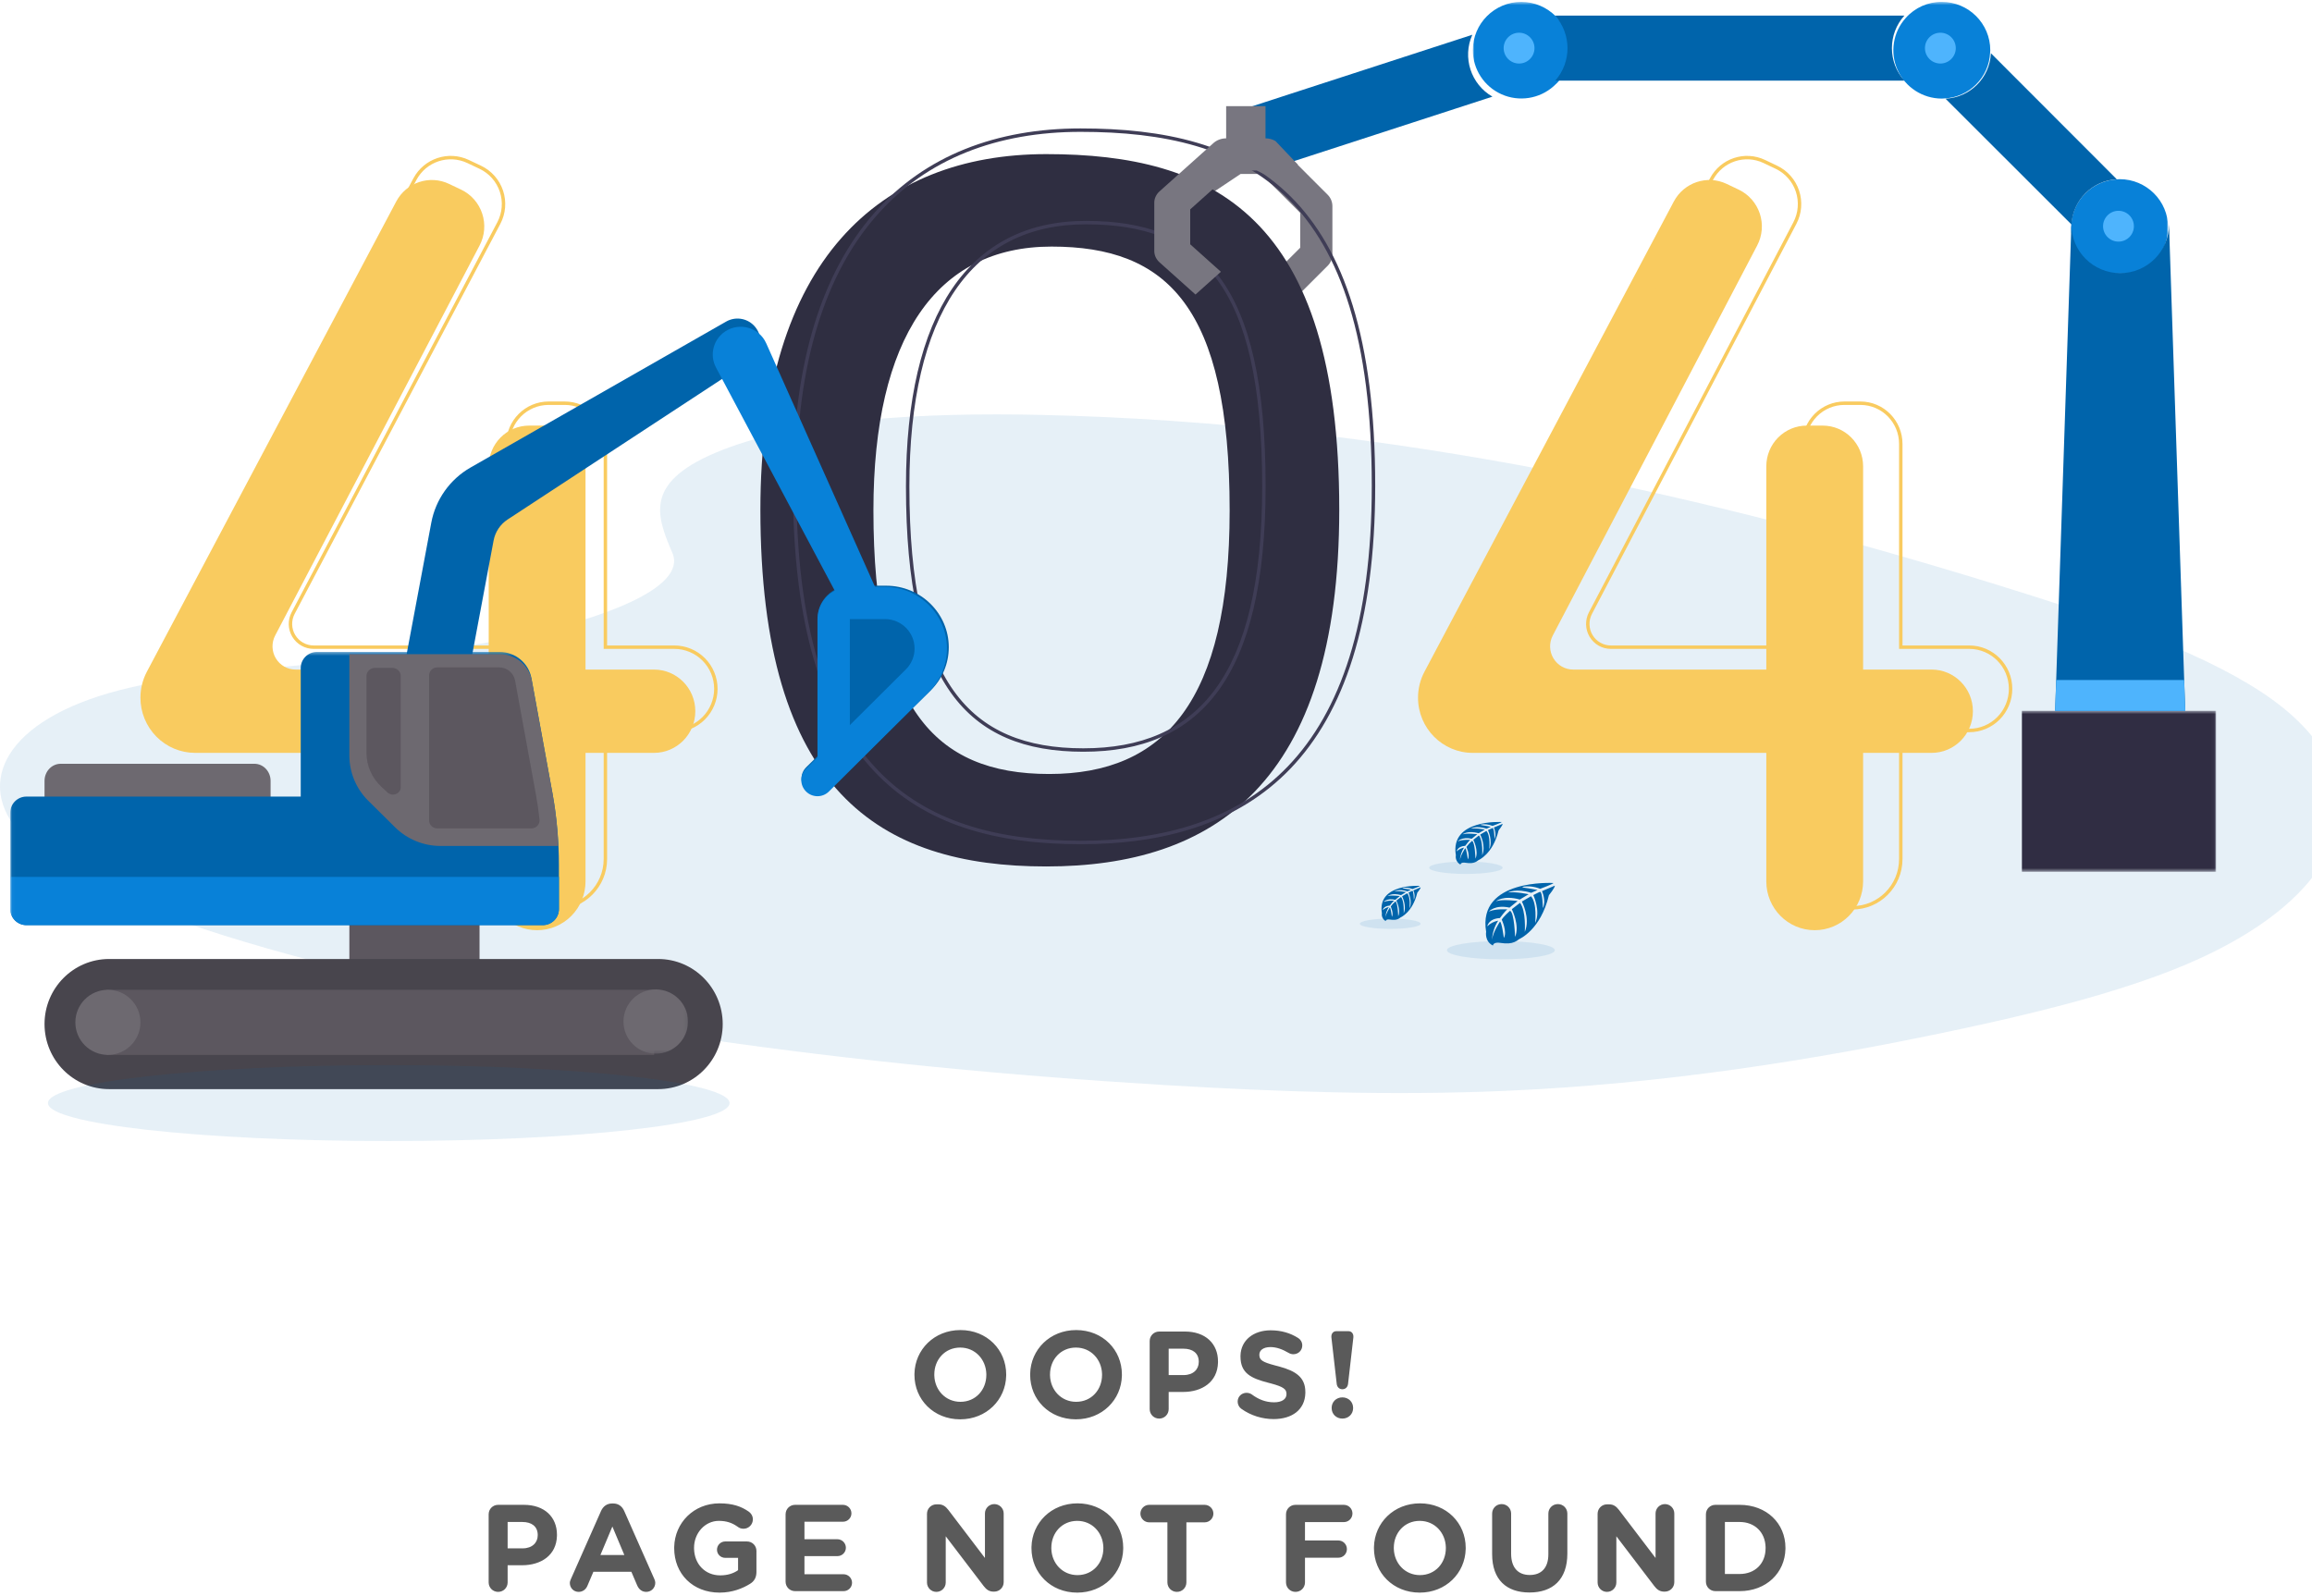 <svg width="675" height="466" viewBox="0 0 675 466" fill="none" xmlns="http://www.w3.org/2000/svg">
<path opacity="0.1" d="M210.889 131.386C234.063 122.272 270.44 120.413 303.552 121.143C407.56 123.42 501.445 145.572 582.651 170.632C612.052 179.706 640.995 189.484 660.08 201.977C698.927 227.409 687.403 262.638 633.387 283.588C615.006 290.718 592.728 296.201 569.852 301.02C529.173 309.637 485.308 316.547 439.145 318.539C406.233 319.939 372.909 318.798 340.189 316.839C248.76 311.349 159.024 299.288 83.806 278.556C50.814 269.482 19.72 258.197 6.138 243.506C-7.444 228.816 1.239 210.216 34.928 201.519C48.869 197.928 65.517 196.302 81.828 194.782C105.832 192.538 130.221 190.321 151.881 185.76C174.259 181.047 200.752 171.933 196.324 161.504C191.551 150.312 187.741 140.487 210.889 131.386Z" fill="#0064AB"/>
<path fill-rule="evenodd" clip-rule="evenodd" d="M387.623 56.867L373.523 42.773C372.642 41.892 371.446 41.396 370.2 41.396V32H360.8V41.396C359.873 41.398 358.964 41.672 358.191 42.185L344.091 51.581C342.785 52.453 342 53.921 342 55.49V74.282C342 75.528 342.496 76.723 343.377 77.604L352.777 87L359.423 80.357L351.4 72.337V58.004L362.209 50.792H368.24L379.6 62.133V72.337L371.577 80.357L378.223 87L387.623 77.604C388.504 76.723 389 75.528 389 74.282V60.188C389 58.943 388.504 57.748 387.623 56.867Z" fill="#787680"/>
<path fill-rule="evenodd" clip-rule="evenodd" d="M222 148.827C222 76.148 256.88 45 305.461 45C354.042 45 391 62.997 391 148.827C391 229.12 354.042 253 305.461 253C256.88 253 222 231.196 222 148.827ZM255 149.053C255 206.229 272.597 226 306.28 226C339.962 226 359 204.788 359 149.053C359 89.475 340.683 72 307 72C273.317 72 255 98.604 255 149.053Z" fill="#2F2E41"/>
<path d="M190.936 195.51H170.945V136.16C170.945 129.596 165.666 124.274 159.155 124.274H154.471C151.344 124.274 148.345 125.526 146.134 127.755C143.923 129.984 142.681 133.008 142.681 136.16V195.51H86.292C83.932 195.51 81.745 194.264 80.527 192.227C79.309 190.19 79.238 187.658 80.341 185.555L140.022 71.675C141.526 68.806 141.801 65.442 140.783 62.363C139.765 59.285 137.543 56.76 134.633 55.374L131.109 53.697C125.428 50.992 118.64 53.255 115.678 58.842L42.888 196.119C41.648 198.457 41 201.067 41 203.717C41 207.992 42.684 212.091 45.682 215.114C48.681 218.136 52.747 219.834 56.987 219.834H142.681V257.364C142.681 261.142 144.17 264.766 146.82 267.438C149.47 270.11 153.065 271.611 156.813 271.611H156.813C160.561 271.611 164.155 270.11 166.806 267.438C169.456 264.766 170.945 261.142 170.945 257.364V219.834H190.936C197.599 219.834 203 214.389 203 207.672C203 200.955 197.599 195.51 190.936 195.51Z" fill="#F9CB5F"/>
<path d="M563.936 195.51H543.945V136.16C543.945 129.596 538.666 124.274 532.155 124.274H527.471C524.344 124.274 521.345 125.526 519.134 127.755C516.923 129.984 515.681 133.008 515.681 136.16V195.51H459.292C456.932 195.51 454.745 194.264 453.527 192.227C452.309 190.19 452.238 187.658 453.341 185.555L513.022 71.675C514.526 68.806 514.801 65.442 513.783 62.363C512.765 59.285 510.543 56.76 507.633 55.374L504.109 53.697C498.428 50.992 491.64 53.255 488.678 58.842L415.888 196.119C414.648 198.457 414 201.067 414 203.717C414 212.619 421.157 219.834 429.987 219.834H515.681V257.364C515.681 265.232 522.008 271.611 529.813 271.611C537.618 271.611 543.945 265.232 543.945 257.364V219.834H563.936C570.599 219.834 576 214.389 576 207.672C576 200.955 570.599 195.51 563.936 195.51Z" fill="#F9CB5F"/>
<path fill-rule="evenodd" clip-rule="evenodd" d="M196.862 188.971H176.747V129.621C176.747 126.469 175.497 123.445 173.272 121.216C171.048 118.987 168.03 117.735 164.884 117.735H160.171C153.62 117.735 148.309 123.057 148.309 129.621V188.971H91.571C89.197 188.971 86.996 187.725 85.771 185.688C84.546 183.651 84.475 181.119 85.584 179.016L145.634 65.136C147.147 62.267 147.423 58.903 146.399 55.824C145.375 52.746 143.139 50.221 140.21 48.836L136.666 47.158C130.949 44.453 124.119 46.716 121.139 52.303L47.9 189.58C46.653 191.918 46 194.528 46 197.178V197.178C46 206.08 53.202 213.296 62.085 213.296H148.309V250.825C148.309 254.603 149.807 258.227 152.473 260.899C155.14 263.571 158.757 265.072 162.528 265.072H162.528C170.381 265.072 176.747 258.693 176.747 250.825V213.296H196.862C200.081 213.296 203.168 212.014 205.445 209.733C207.721 207.452 209 204.359 209 201.133V201.133C209 197.908 207.721 194.814 205.445 192.533C203.168 190.252 200.081 188.971 196.862 188.971V188.971Z" stroke="#F9CB5F"/>
<path fill-rule="evenodd" clip-rule="evenodd" d="M131.514 225.018L113 221.544L125.915 152.627C127.188 145.831 131.383 139.938 137.384 136.51L212.005 93.897C214.621 92.403 217.912 92.845 220.042 94.976C223.04 97.975 222.525 102.971 218.98 105.295L148.201 151.69C146.056 153.095 144.578 155.314 144.106 157.836L131.514 225.018Z" fill="#0064AB"/>
<path fill-rule="evenodd" clip-rule="evenodd" d="M574.936 188.971H554.945V129.621C554.945 123.057 549.666 117.735 543.155 117.735H538.471C535.344 117.735 532.345 118.987 530.134 121.216C527.923 123.445 526.681 126.469 526.681 129.621V188.971H470.292C467.932 188.971 465.745 187.725 464.527 185.688C463.309 183.651 463.238 181.119 464.341 179.016L524.022 65.136C525.526 62.267 525.801 58.903 524.783 55.824C523.765 52.746 521.543 50.221 518.633 48.836L515.109 47.158C509.428 44.453 502.64 46.716 499.678 52.303L426.888 189.58C425.648 191.918 425 194.528 425 197.178V197.178C425 206.08 432.157 213.296 440.987 213.296H526.681V250.825C526.681 258.693 533.008 265.072 540.813 265.072V265.072C548.618 265.072 554.945 258.693 554.945 250.825V213.296H574.936C578.136 213.296 581.204 212.014 583.467 209.733C585.729 207.452 587 204.359 587 201.133V201.133C587 194.416 581.599 188.971 574.936 188.971Z" stroke="#F9CB5F"/>
<path d="M401 141.827H401.5H401ZM369 142.053H369.5H369ZM315.461 37.5C291.06 37.5 270.044 45.326 255.137 62.329C240.237 79.323 231.5 105.414 231.5 141.827H232.5C232.5 105.561 241.203 79.739 255.889 62.989C270.566 46.248 291.281 38.5 315.461 38.5V37.5ZM231.5 141.827C231.5 183.067 240.23 209.263 255.148 225.144C270.076 241.035 291.105 246.5 315.461 246.5V245.5C291.237 245.5 270.535 240.064 255.877 224.46C241.211 208.847 232.5 182.956 232.5 141.827H231.5ZM315.461 246.5C339.827 246.5 361.368 240.511 376.81 224.369C392.246 208.232 401.5 182.04 401.5 141.827H400.5C400.5 181.907 391.275 207.801 376.087 223.678C360.904 239.549 339.675 245.5 315.461 245.5V246.5ZM401.5 141.827C401.5 98.856 392.251 72.738 376.801 57.373C361.348 42.005 339.798 37.5 315.461 37.5V38.5C339.705 38.5 360.924 42.993 376.096 58.082C391.27 73.172 400.5 98.968 400.5 141.827H401.5ZM316.28 218.5C299.544 218.5 286.904 213.596 278.416 201.678C269.899 189.718 265.5 170.612 265.5 142.053H264.5C264.5 170.671 268.899 190.038 277.602 202.258C286.333 214.519 299.332 219.5 316.28 219.5V218.5ZM265.5 142.053C265.5 116.876 270.073 97.728 278.783 84.889C287.472 72.079 300.312 65.5 317 65.5V64.5C300.006 64.5 286.845 71.223 277.955 84.328C269.086 97.403 264.5 116.781 264.5 142.053H265.5ZM317 65.5C333.753 65.5 346.57 69.841 355.23 81.483C363.92 93.166 368.5 112.292 368.5 142.053H369.5C369.5 112.237 364.921 92.836 356.032 80.886C347.113 68.896 333.929 64.5 317 64.5V65.5ZM368.5 142.053C368.5 169.881 363.744 188.989 354.867 201.132C346.015 213.241 333.006 218.5 316.28 218.5V219.5C333.236 219.5 346.587 214.153 355.674 201.722C364.737 189.325 369.5 169.96 369.5 142.053H368.5ZM316.28 219.5H316.28V218.5H316.28V219.5Z" fill="#3F3D56"/>
<path fill-rule="evenodd" clip-rule="evenodd" d="M238.777 232.018C237.555 232.018 236.333 231.559 235.4 230.643C233.533 228.81 233.533 225.84 235.4 224.007L238.777 220.69V180.402C238.777 175.227 243.066 171.018 248.333 171.018L258.715 171.02C268.798 171.023 277 179.081 277 188.983C277 193.781 275.096 198.292 271.643 201.683L242.155 230.643C241.223 231.559 240 232.018 238.777 232.018Z" fill="#0064AB"/>
<path fill-rule="evenodd" clip-rule="evenodd" d="M102 285.018H140V266.018H102V285.018Z" fill="#5C575F"/>
<path fill-rule="evenodd" clip-rule="evenodd" d="M79 233.018H13V228.017C13 225.256 15.111 223.018 17.715 223.018H74.286C76.889 223.018 79 225.256 79 228.017V233.018Z" fill="#6D6970"/>
<path fill-rule="evenodd" clip-rule="evenodd" d="M192.143 318.018H31.857C21.443 318.018 13 309.511 13 299.018C13 288.524 21.443 280.018 31.857 280.018H192.143C202.557 280.018 211 288.524 211 299.018C211 309.511 202.557 318.018 192.143 318.018Z" fill="#48454D"/>
<path fill-rule="evenodd" clip-rule="evenodd" d="M31 308.018H191V289.018H31V308.018Z" fill="#5C575F"/>
<path fill-rule="evenodd" clip-rule="evenodd" d="M31.5 289.018C36.746 289.018 41 293.271 41 298.518C41 303.765 36.746 308.018 31.5 308.018C26.253 308.018 22 303.765 22 298.518C22 293.271 26.253 289.018 31.5 289.018Z" fill="#6D6970"/>
<mask id="mask0" mask-type="alpha" maskUnits="userSpaceOnUse" x="3" y="190" width="198" height="118">
<path fill-rule="evenodd" clip-rule="evenodd" d="M3.032 190.366H200.871V307.669H3.032V190.366Z" fill="white"/>
</mask>
<g mask="url(#mask0)">
<path fill-rule="evenodd" clip-rule="evenodd" d="M191.448 288.901C196.653 288.901 200.871 293.102 200.871 298.285C200.871 303.468 196.653 307.669 191.448 307.669C186.245 307.669 182.026 303.468 182.026 298.285C182.026 293.102 186.245 288.901 191.448 288.901Z" fill="#6D6970"/>
<path fill-rule="evenodd" clip-rule="evenodd" d="M145.895 190.366H92.513C89.911 190.366 87.802 192.467 87.802 195.058V232.595H7.711C5.11 232.595 3 234.696 3 237.288V265.44C3 268.032 5.11 270.133 7.711 270.133H158.47C161.072 270.133 163.181 268.032 163.181 265.44V252.559C163.181 245.522 162.545 238.499 161.282 231.575L155.165 198.072C154.351 193.61 150.449 190.366 145.895 190.366Z" fill="#0064AB"/>
<path fill-rule="evenodd" clip-rule="evenodd" d="M158.47 270.133H7.711C5.11 270.133 3 268.032 3 265.44V256.056H163.181V265.44C163.181 268.032 161.072 270.133 158.47 270.133Z" fill="#0881D8"/>
</g>
<path fill-rule="evenodd" clip-rule="evenodd" d="M161.365 232.003L155.247 198.681C154.433 194.243 150.529 191.018 145.973 191.018H102V220.619C102 225.569 103.986 230.317 107.522 233.818L115.33 241.55C118.865 245.051 123.661 247.018 128.66 247.018H163C162.744 241.984 162.277 236.965 161.365 232.003Z" fill="#6D6970"/>
<path fill-rule="evenodd" clip-rule="evenodd" d="M114.5 195.018H109.5C108.119 195.018 107 196.061 107 197.347V219.905C107 223.611 108.581 227.165 111.394 229.786L113.12 231.393C114.552 232.727 117 231.783 117 229.896V197.347C117 196.061 115.881 195.018 114.5 195.018Z" fill="#5C575F"/>
<path fill-rule="evenodd" clip-rule="evenodd" d="M156.52 232.304L150.387 198.733C149.978 196.497 148.022 194.872 145.738 194.872H127.639C126.335 194.872 125.277 195.925 125.277 197.223V239.538C125.277 240.836 126.335 241.889 127.639 241.889H155.158C156.553 241.889 157.662 240.671 157.516 239.29C157.253 236.819 156.925 234.521 156.52 232.304Z" fill="#5C575F"/>
<path fill-rule="evenodd" clip-rule="evenodd" d="M264.487 195.442L248.117 211.732V180.767L258.383 180.77C263.145 180.772 267.016 184.627 267.016 189.365C267.016 191.661 266.116 193.819 264.487 195.442ZM258.383 171.367L255.464 171.367C255.457 171.35 255.452 171.333 255.445 171.317L223.696 100.229C221.644 95.634 215.929 93.984 211.725 96.774C208.244 99.082 207.085 103.64 209.043 107.319L243.699 172.462C240.711 174.043 238.668 177.17 238.668 180.768V221.136L235.328 224.46C233.483 226.297 233.483 229.272 235.328 231.109C236.251 232.028 237.46 232.487 238.668 232.487C239.877 232.487 241.086 232.028 242.009 231.109L271.168 202.091C274.582 198.694 276.465 194.173 276.465 189.366C276.465 179.443 268.354 171.369 258.383 171.367Z" fill="#0881D8"/>
<path opacity="0.1" d="M113.5 333.176C168.452 333.176 213 328.211 213 322.088C213 315.964 168.452 311 113.5 311C58.548 311 14 315.964 14 322.088C14 328.211 58.548 333.176 113.5 333.176Z" fill="#0064AB"/>
<mask id="mask1" mask-type="alpha" maskUnits="userSpaceOnUse" x="373" y="207" width="274" height="48">
<path fill-rule="evenodd" clip-rule="evenodd" d="M646.965 207.552H373V254.516H646.965V207.552Z" fill="white"/>
</mask>
<g mask="url(#mask1)">
<path fill-rule="evenodd" clip-rule="evenodd" d="M599.759 207.552H647V254.552H590.31V207.552H599.759Z" fill="#302D43"/>
</g>
<mask id="mask2" mask-type="alpha" maskUnits="userSpaceOnUse" x="430" y="0" width="203" height="81">
<path fill-rule="evenodd" clip-rule="evenodd" d="M633 0.552H430V80.552H633V0.552Z" fill="white"/>
</mask>
<g mask="url(#mask2)">
<path fill-rule="evenodd" clip-rule="evenodd" d="M618.837 80.552C611.016 80.552 604.674 74.231 604.674 66.434C604.667 66.168 604.681 65.899 604.72 65.635C605.11 58.472 610.848 52.751 618.035 52.365C618.3 52.326 618.57 52.309 618.837 52.316C626.659 52.316 633 58.638 633 66.434C633 74.231 626.659 80.552 618.837 80.552Z" fill="#0881D8"/>
<path fill-rule="evenodd" clip-rule="evenodd" d="M567.663 28.741C567.412 28.78 567.161 28.796 566.907 28.787C561.326 28.775 556.273 25.501 554.001 20.421C551.727 15.341 552.659 9.403 556.379 5.258C559.037 2.241 562.88 0.524 566.907 0.552C574.728 0.552 581.07 6.873 581.07 14.669C581.077 14.922 581.063 15.172 581.024 15.423C580.683 22.634 574.894 28.401 567.663 28.741Z" fill="#0881D8"/>
<path fill-rule="evenodd" clip-rule="evenodd" d="M454.739 24.081C454.361 24.458 453.983 24.835 453.605 25.163C449.446 28.872 443.489 29.801 438.393 27.535C433.299 25.269 430.012 20.232 430 14.669C430 6.873 436.341 0.552 444.163 0.552C451.972 0.582 458.298 6.885 458.326 14.669C458.351 18.143 457.069 21.5 454.739 24.081Z" fill="#0881D8"/>
</g>
<path fill-rule="evenodd" clip-rule="evenodd" d="M435.723 28.219L369.149 49.851L363.277 31.781L429.851 10.149C426.89 16.784 429.427 24.593 435.723 28.219Z" fill="#0064AB"/>
<path fill-rule="evenodd" clip-rule="evenodd" d="M604.784 65.552L568 28.814C575.178 28.475 580.924 22.732 581.262 15.552L618 52.338C610.866 52.722 605.17 58.42 604.784 65.552Z" fill="#0064AB"/>
<path fill-rule="evenodd" clip-rule="evenodd" d="M600 207.552H638L637.668 198.085L633.25 65.552C633.25 73.394 626.87 79.752 619 79.752C611.13 79.752 604.75 73.394 604.75 65.552L600.332 198.085L600 207.552Z" fill="#0064AB"/>
<path fill-rule="evenodd" clip-rule="evenodd" d="M556 23.552H454.049C458.858 18.131 458.837 9.949 454 4.552H556C551.137 9.947 551.137 18.157 556 23.552Z" fill="#0064AB"/>
<path fill-rule="evenodd" clip-rule="evenodd" d="M600 207.552H638L637.668 198.552H600.332L600 207.552Z" fill="#4EB4FD"/>
<path fill-rule="evenodd" clip-rule="evenodd" d="M338.537 55.867L354.273 41.773C355.257 40.892 356.591 40.396 357.982 40.396V31H369.473V40.396C370.507 40.398 371.522 40.672 372.385 41.185L378.946 48.093L369.985 51.275L366.9 49.792H360.169L347.491 61.133V71.337L356.445 79.357L349.028 86L338.537 76.604C337.553 75.723 337 74.528 337 73.282V59.188C337 57.943 337.553 56.748 338.537 55.867Z" fill="#787680"/>
<path fill-rule="evenodd" clip-rule="evenodd" d="M439 14.052C439 16.537 441.015 18.552 443.5 18.552C445.985 18.552 448 16.537 448 14.052C448 11.567 445.985 9.552 443.5 9.552C441.015 9.552 439 11.567 439 14.052Z" fill="#4EB4FD"/>
<path fill-rule="evenodd" clip-rule="evenodd" d="M562 14.052C562 16.537 564.015 18.552 566.5 18.552C568.985 18.552 571 16.537 571 14.052C571 11.567 568.985 9.552 566.5 9.552C564.015 9.552 562 11.567 562 14.052Z" fill="#4EB4FD"/>
<path fill-rule="evenodd" clip-rule="evenodd" d="M614 66.052C614 68.537 616.015 70.552 618.5 70.552C620.985 70.552 623 68.537 623 66.052C623 63.567 620.985 61.552 618.5 61.552C616.015 61.552 614 63.567 614 66.052Z" fill="#4EB4FD"/>
<path d="M453.524 257.831C453.524 257.831 431.261 256.487 433.887 272.086C433.887 272.086 433.369 274.842 435.866 276.093C435.866 276.093 435.903 274.94 438.147 275.329C438.945 275.465 439.757 275.504 440.564 275.446C441.659 275.368 442.698 274.935 443.524 274.213C443.524 274.213 449.782 271.629 452.211 261.401C452.211 261.401 454.011 259.175 453.943 258.602L450.182 260.205C450.182 260.205 451.471 262.912 450.46 265.168C450.46 265.168 450.336 260.304 449.615 260.415C449.467 260.415 447.661 261.358 447.661 261.358C447.661 261.358 449.874 266.074 448.203 269.508C448.203 269.508 448.82 263.688 446.97 261.697L444.325 263.238C444.325 263.238 446.89 268.14 445.164 272.104C445.164 272.104 445.608 266.007 443.776 263.627L441.378 265.476C441.378 265.476 443.801 270.279 442.328 273.578C442.328 273.578 442.13 266.475 440.86 265.939C440.86 265.939 438.764 267.788 438.443 268.547C438.443 268.547 440.102 272.036 439.06 273.874C439.06 273.874 438.443 269.145 437.913 269.12C437.913 269.12 435.823 272.258 435.607 274.404C435.708 272.416 436.329 270.49 437.408 268.818C436.202 269.046 435.089 269.622 434.208 270.476C434.208 270.476 434.535 268.257 437.907 268.066C437.907 268.066 439.633 265.686 440.096 265.544C440.096 265.544 436.723 265.261 434.683 266.161C434.683 266.161 436.483 264.071 440.712 265.02L443.08 263.09C443.08 263.09 438.641 262.474 436.76 263.152C436.76 263.152 438.924 261.302 443.715 262.653L446.292 261.111C446.292 261.111 442.513 260.297 440.256 260.587C440.256 260.587 442.636 259.305 447.038 260.698L448.888 259.872C448.888 259.872 446.119 259.323 445.305 259.256C444.492 259.188 444.448 258.941 444.448 258.941C446.205 258.648 448.009 258.849 449.658 259.521C449.658 259.521 453.586 258.078 453.524 257.831Z" fill="#0064AB"/>
<path opacity="0.1" d="M438.191 280.113C446.891 280.113 453.943 278.92 453.943 277.449C453.943 275.978 446.891 274.786 438.191 274.786C429.491 274.786 422.438 275.978 422.438 277.449C422.438 278.92 429.491 280.113 438.191 280.113Z" fill="#0064AB"/>
<path d="M414.522 258.664C414.522 258.664 401.975 257.905 403.455 266.679C403.298 267.595 403.748 268.509 404.571 268.941C404.571 268.941 404.571 268.288 405.86 268.51C406.31 268.586 406.767 268.608 407.222 268.578C407.837 268.535 408.422 268.292 408.887 267.887C408.887 267.887 412.413 266.432 413.788 260.667C413.788 260.667 414.799 259.434 414.762 259.083L412.642 259.989C413.05 260.868 413.105 261.87 412.796 262.788C412.796 262.788 412.728 260.045 412.321 260.112C412.241 260.112 411.223 260.637 411.223 260.637C411.223 260.637 412.457 263.3 411.526 265.236C411.526 265.236 411.883 261.956 410.835 260.834L409.343 261.703C409.343 261.703 410.798 264.453 409.812 266.691C409.812 266.691 410.064 263.251 409.029 261.913L407.678 262.967C407.678 262.967 409.047 265.674 408.215 267.536C408.215 267.536 408.104 263.534 407.389 263.22C406.875 263.653 406.418 264.148 406.026 264.693C406.026 264.693 406.957 266.66 406.378 267.696C406.378 267.696 406.026 265.026 405.761 265.02C405.761 265.02 404.583 266.783 404.46 267.998C404.52 266.877 404.871 265.792 405.477 264.847C404.798 264.977 404.171 265.3 403.671 265.778C403.671 265.778 403.856 264.545 405.767 264.422C406.124 263.903 406.537 263.425 407 262.998C405.97 262.913 404.933 263.032 403.948 263.349C403.948 263.349 404.96 262.172 407.352 262.733L408.683 261.648C408.683 261.648 406.18 261.302 405.12 261.648C405.12 261.648 406.353 260.606 409.041 261.364L410.496 260.501C409.379 260.254 408.235 260.155 407.093 260.205C407.093 260.205 408.431 259.484 410.921 260.267L411.957 259.798C411.957 259.798 410.397 259.49 409.935 259.447C409.473 259.403 409.454 259.268 409.454 259.268C410.444 259.105 411.459 259.218 412.389 259.595C412.389 259.595 414.565 258.799 414.522 258.664Z" fill="#0064AB"/>
<path opacity="0.1" d="M405.884 271.229C410.791 271.229 414.769 270.555 414.769 269.724C414.769 268.893 410.791 268.22 405.884 268.22C400.978 268.22 397 268.893 397 269.724C397 270.555 400.978 271.229 405.884 271.229Z" fill="#0064AB"/>
<path d="M438.413 240.02C438.413 240.02 423.264 239.107 425.046 249.724C424.859 250.829 425.404 251.928 426.396 252.449C426.396 252.449 426.396 251.666 427.95 251.931C428.494 252.023 429.046 252.05 429.596 252.011C430.339 251.959 431.044 251.667 431.606 251.179C431.606 251.179 435.866 249.422 437.525 242.461C437.525 242.461 438.758 240.944 438.696 240.55L436.144 241.629C436.144 241.629 437.013 243.478 436.329 245.007C436.329 245.007 436.249 241.697 435.755 241.777C435.657 241.777 434.424 242.393 434.424 242.393C434.424 242.393 435.928 245.605 434.794 247.942C434.794 247.942 435.225 243.984 433.955 242.628L432.155 243.682C432.155 243.682 433.912 246.999 432.722 249.705C432.722 249.705 433.03 245.556 431.779 243.935L430.151 245.211C430.151 245.211 431.797 248.478 430.768 250.723C430.768 250.723 430.638 245.889 429.769 245.525C429.151 246.049 428.598 246.645 428.123 247.301C428.123 247.301 429.257 249.675 428.554 250.926C428.554 250.926 428.123 247.708 427.771 247.689C427.771 247.689 426.353 249.823 426.205 251.29C426.279 249.936 426.704 248.625 427.438 247.486C426.618 247.641 425.861 248.033 425.262 248.614C425.262 248.614 425.484 247.104 427.79 246.974C427.79 246.974 428.967 245.353 429.282 245.254C429.282 245.254 426.988 245.063 425.583 245.679C425.583 245.679 426.816 244.255 429.689 244.903L431.298 243.589C431.298 243.589 428.277 243.176 426.982 243.633C426.982 243.633 428.456 242.399 431.711 243.293L433.511 242.245C432.161 241.952 430.779 241.834 429.399 241.894C429.399 241.894 431.02 241.018 434.023 241.968L435.256 241.407C435.256 241.407 433.369 241.031 432.821 240.975C432.272 240.92 432.204 240.766 432.204 240.766C433.4 240.566 434.627 240.703 435.749 241.16C435.749 241.16 438.462 240.186 438.413 240.02Z" fill="#0064AB"/>
<path opacity="0.1" d="M427.981 255.186C433.902 255.186 438.702 254.375 438.702 253.374C438.702 252.373 433.902 251.561 427.981 251.561C422.06 251.561 417.259 252.373 417.259 253.374C417.259 254.375 422.06 255.186 427.981 255.186Z" fill="#0064AB"/>
<path fill-rule="evenodd" clip-rule="evenodd" d="M293.759 401.702C293.603 408.728 288.001 414.432 280.335 414.432C272.559 414.432 266.979 408.636 266.979 401.472L266.982 401.098C267.138 394.072 272.74 388.368 280.407 388.368C288.183 388.368 293.763 394.164 293.763 401.328L293.759 401.702ZM272.778 401.648C272.897 405.857 276.028 409.32 280.407 409.32C284.871 409.32 287.967 405.792 287.967 401.472L287.963 401.152C287.844 396.943 284.713 393.48 280.335 393.48C275.871 393.48 272.775 397.008 272.775 401.328L272.778 401.648ZM314.116 414.432C321.782 414.432 327.384 408.728 327.541 401.702L327.544 401.328C327.544 394.164 321.964 388.368 314.188 388.368C306.521 388.368 300.92 394.072 300.763 401.098L300.76 401.472C300.76 408.636 306.34 414.432 314.116 414.432ZM306.559 401.648C306.678 405.857 309.81 409.32 314.188 409.32C318.652 409.32 321.748 405.792 321.748 401.472L321.744 401.152C321.626 396.943 318.494 393.48 314.116 393.48C309.652 393.48 306.556 397.008 306.556 401.328L306.559 401.648ZM335.657 411.444C335.657 412.992 336.881 414.216 338.429 414.216C339.977 414.216 341.201 412.992 341.201 411.444V406.44H345.413C350.968 406.44 355.445 403.519 355.597 397.883L355.601 397.512C355.601 392.364 351.965 388.8 345.953 388.8H338.429C336.881 388.8 335.657 390.024 335.657 391.572V411.444ZM341.201 393.804V401.508H345.593C348.365 401.508 349.985 399.852 349.985 397.692L349.981 397.397C349.88 395.057 348.173 393.804 345.485 393.804H341.201ZM371.851 414.36C377.188 414.36 380.963 411.653 381.099 406.819L381.103 406.476C381.103 402.176 378.341 400.326 373.427 399L372.227 398.685C368.699 397.742 367.724 397.171 367.677 395.72L367.675 395.532C367.675 394.308 368.791 393.336 370.915 393.336C372.643 393.336 374.371 393.948 376.207 395.028C376.639 395.28 377.071 395.424 377.611 395.424C379.051 395.424 380.203 394.308 380.203 392.868C380.203 391.86 379.67 391.134 379.101 390.749L378.979 390.672C376.711 389.232 374.047 388.44 370.987 388.44C365.934 388.44 362.303 391.353 362.17 395.784L362.167 396.108C362.167 401.016 365.318 402.461 370.228 403.737L371.111 403.968C374.718 404.938 375.553 405.644 375.593 406.914L375.595 407.088C375.595 408.564 374.227 409.464 371.959 409.464C369.511 409.464 367.423 408.6 365.515 407.196C365.155 406.944 364.651 406.692 363.931 406.692C362.491 406.692 361.339 407.808 361.339 409.248C361.339 410.112 361.771 410.904 362.383 411.336C365.191 413.352 368.539 414.36 371.851 414.36ZM391.916 405.648C391.016 405.648 390.368 405.036 390.26 404.064L388.712 390.528C388.604 389.484 389.18 388.692 390.152 388.692H393.68C394.652 388.692 395.228 389.484 395.12 390.528L393.572 404.064C393.464 405.036 392.816 405.648 391.916 405.648ZM388.784 411.084V411.156C388.784 412.884 390.116 414.216 391.916 414.216C393.716 414.216 395.048 412.884 395.048 411.156V411.084C395.048 409.356 393.716 408.024 391.916 408.024C390.116 408.024 388.784 409.356 388.784 411.084ZM145.436 464.816C143.888 464.816 142.664 463.592 142.664 462.044V442.172C142.664 440.624 143.888 439.4 145.436 439.4H152.96C158.972 439.4 162.608 442.964 162.608 448.112L162.604 448.483C162.451 454.119 157.975 457.04 152.42 457.04H148.208V462.044C148.208 463.592 146.984 464.816 145.436 464.816ZM148.208 452.108V444.404H152.492C155.18 444.404 156.887 445.657 156.988 447.997L156.992 448.292C156.992 450.452 155.372 452.108 152.6 452.108H148.208ZM168.922 464.816C167.482 464.816 166.366 463.664 166.366 462.224C166.366 461.828 166.51 461.432 166.69 461.036L175.474 441.2C176.086 439.832 177.202 439.004 178.714 439.004H179.038C180.55 439.004 181.63 439.832 182.242 441.2L191.026 461.036C191.206 461.432 191.314 461.792 191.314 462.152C191.314 463.628 190.162 464.816 188.686 464.816C187.39 464.816 186.526 464.06 186.022 462.908L184.33 458.948H173.242L171.478 463.088C171.01 464.168 170.074 464.816 168.922 464.816ZM175.294 454.052L178.786 445.736L182.278 454.052H175.294ZM218.903 462.512C216.851 463.772 213.863 465.032 210.083 465.032C202.235 465.032 196.835 459.524 196.835 452.072L196.838 451.694C196.995 444.67 202.524 438.968 210.047 438.968C213.863 438.968 216.383 439.832 218.651 441.416C219.191 441.812 219.803 442.568 219.803 443.648C219.803 445.16 218.579 446.384 217.067 446.384C216.275 446.384 215.771 446.096 215.375 445.808L215.135 445.641C213.69 444.662 212.118 444.08 209.867 444.08C205.835 444.08 202.631 447.644 202.631 451.928L202.635 452.264C202.753 456.737 205.885 459.992 210.263 459.992C212.279 459.992 214.079 459.488 215.483 458.48V454.88H211.739C210.407 454.88 209.327 453.836 209.327 452.504C209.327 451.172 210.407 450.092 211.739 450.092H218.075C219.623 450.092 220.847 451.316 220.847 452.864V458.984C220.847 460.604 220.235 461.72 218.903 462.512ZM232.128 464.6H246.276C247.644 464.6 248.76 463.52 248.76 462.152C248.76 460.784 247.644 459.668 246.276 459.668H234.864V454.376H244.476C245.844 454.376 246.96 453.296 246.96 451.928C246.96 450.56 245.844 449.444 244.476 449.444H234.864V444.332H246.096C247.464 444.332 248.58 443.252 248.58 441.884C248.58 440.516 247.464 439.4 246.096 439.4H232.128C230.58 439.4 229.356 440.624 229.356 442.172V461.828C229.356 463.376 230.58 464.6 232.128 464.6ZM273.375 464.816C271.863 464.816 270.639 463.592 270.639 462.08V442.028C270.639 440.48 271.863 439.256 273.411 439.256H273.987C275.319 439.256 276.111 439.904 276.867 440.876L287.559 454.916V441.92C287.559 440.408 288.783 439.184 290.295 439.184C291.807 439.184 293.031 440.408 293.031 441.92V461.972C293.031 463.52 291.807 464.744 290.259 464.744H290.079C288.747 464.744 287.955 464.096 287.199 463.124L276.111 448.58V462.08C276.111 463.592 274.887 464.816 273.375 464.816ZM314.501 465.032C322.167 465.032 327.769 459.328 327.925 452.302L327.929 451.928C327.929 444.764 322.349 438.968 314.573 438.968C306.906 438.968 301.304 444.672 301.148 451.698L301.145 452.072C301.145 459.236 306.725 465.032 314.501 465.032ZM306.944 452.248C307.063 456.457 310.194 459.92 314.573 459.92C319.037 459.92 322.133 456.392 322.133 452.072L322.129 451.752C322.01 447.543 318.879 444.08 314.501 444.08C310.037 444.08 306.941 447.608 306.941 451.928L306.944 452.248ZM340.83 462.044C340.83 463.592 342.054 464.816 343.602 464.816C345.15 464.816 346.374 463.592 346.374 462.044V444.512H351.702C353.106 444.512 354.258 443.36 354.258 441.956C354.258 440.552 353.106 439.4 351.702 439.4H335.502C334.098 439.4 332.946 440.552 332.946 441.956C332.946 443.36 334.098 444.512 335.502 444.512H340.83V462.044ZM378.225 464.816C376.677 464.816 375.453 463.592 375.453 462.044V442.172C375.453 440.624 376.677 439.4 378.225 439.4H392.337C393.741 439.4 394.857 440.516 394.857 441.92C394.857 443.324 393.741 444.44 392.337 444.44H380.997V449.804H390.717C392.121 449.804 393.237 450.92 393.237 452.324C393.237 453.728 392.121 454.844 390.717 454.844H380.997V462.044C380.997 463.592 379.773 464.816 378.225 464.816ZM414.49 465.032C422.157 465.032 427.759 459.328 427.915 452.302L427.918 451.928C427.918 444.764 422.338 438.968 414.562 438.968C406.896 438.968 401.294 444.672 401.138 451.698L401.134 452.072C401.134 459.236 406.714 465.032 414.49 465.032ZM406.934 452.248C407.053 456.457 410.184 459.92 414.562 459.92C419.026 459.92 422.122 456.392 422.122 452.072L422.119 451.752C422 447.543 418.868 444.08 414.49 444.08C410.026 444.08 406.93 447.608 406.93 451.928L406.934 452.248ZM446.544 464.996C453.312 464.996 457.596 461.252 457.596 453.62V441.956C457.596 440.408 456.372 439.184 454.824 439.184C453.276 439.184 452.052 440.408 452.052 441.956V453.836C452.052 457.832 450 459.884 446.616 459.884C443.232 459.884 441.18 457.76 441.18 453.656V441.956C441.18 440.408 439.956 439.184 438.408 439.184C436.86 439.184 435.636 440.408 435.636 441.956V453.8C435.636 461.216 439.776 464.996 446.544 464.996ZM469.165 464.816C467.653 464.816 466.429 463.592 466.429 462.08V442.028C466.429 440.48 467.653 439.256 469.201 439.256H469.777C471.109 439.256 471.901 439.904 472.657 440.876L483.349 454.916V441.92C483.349 440.408 484.573 439.184 486.085 439.184C487.597 439.184 488.821 440.408 488.821 441.92V461.972C488.821 463.52 487.597 464.744 486.049 464.744H485.869C484.537 464.744 483.745 464.096 482.989 463.124L471.901 448.58V462.08C471.901 463.592 470.677 464.816 469.165 464.816ZM498.05 461.828C498.05 463.376 499.274 464.6 500.822 464.6H507.878C515.685 464.6 521.114 459.248 521.267 452.303L521.27 451.928C521.27 444.836 515.798 439.4 507.878 439.4H500.822C499.274 439.4 498.05 440.624 498.05 442.172V461.828ZM503.594 444.404V459.596H507.878C512.414 459.596 515.474 456.536 515.474 452.072L515.471 451.739C515.354 447.414 512.325 444.404 507.878 444.404H503.594Z" fill="#5A5A5A"/>
</svg>
